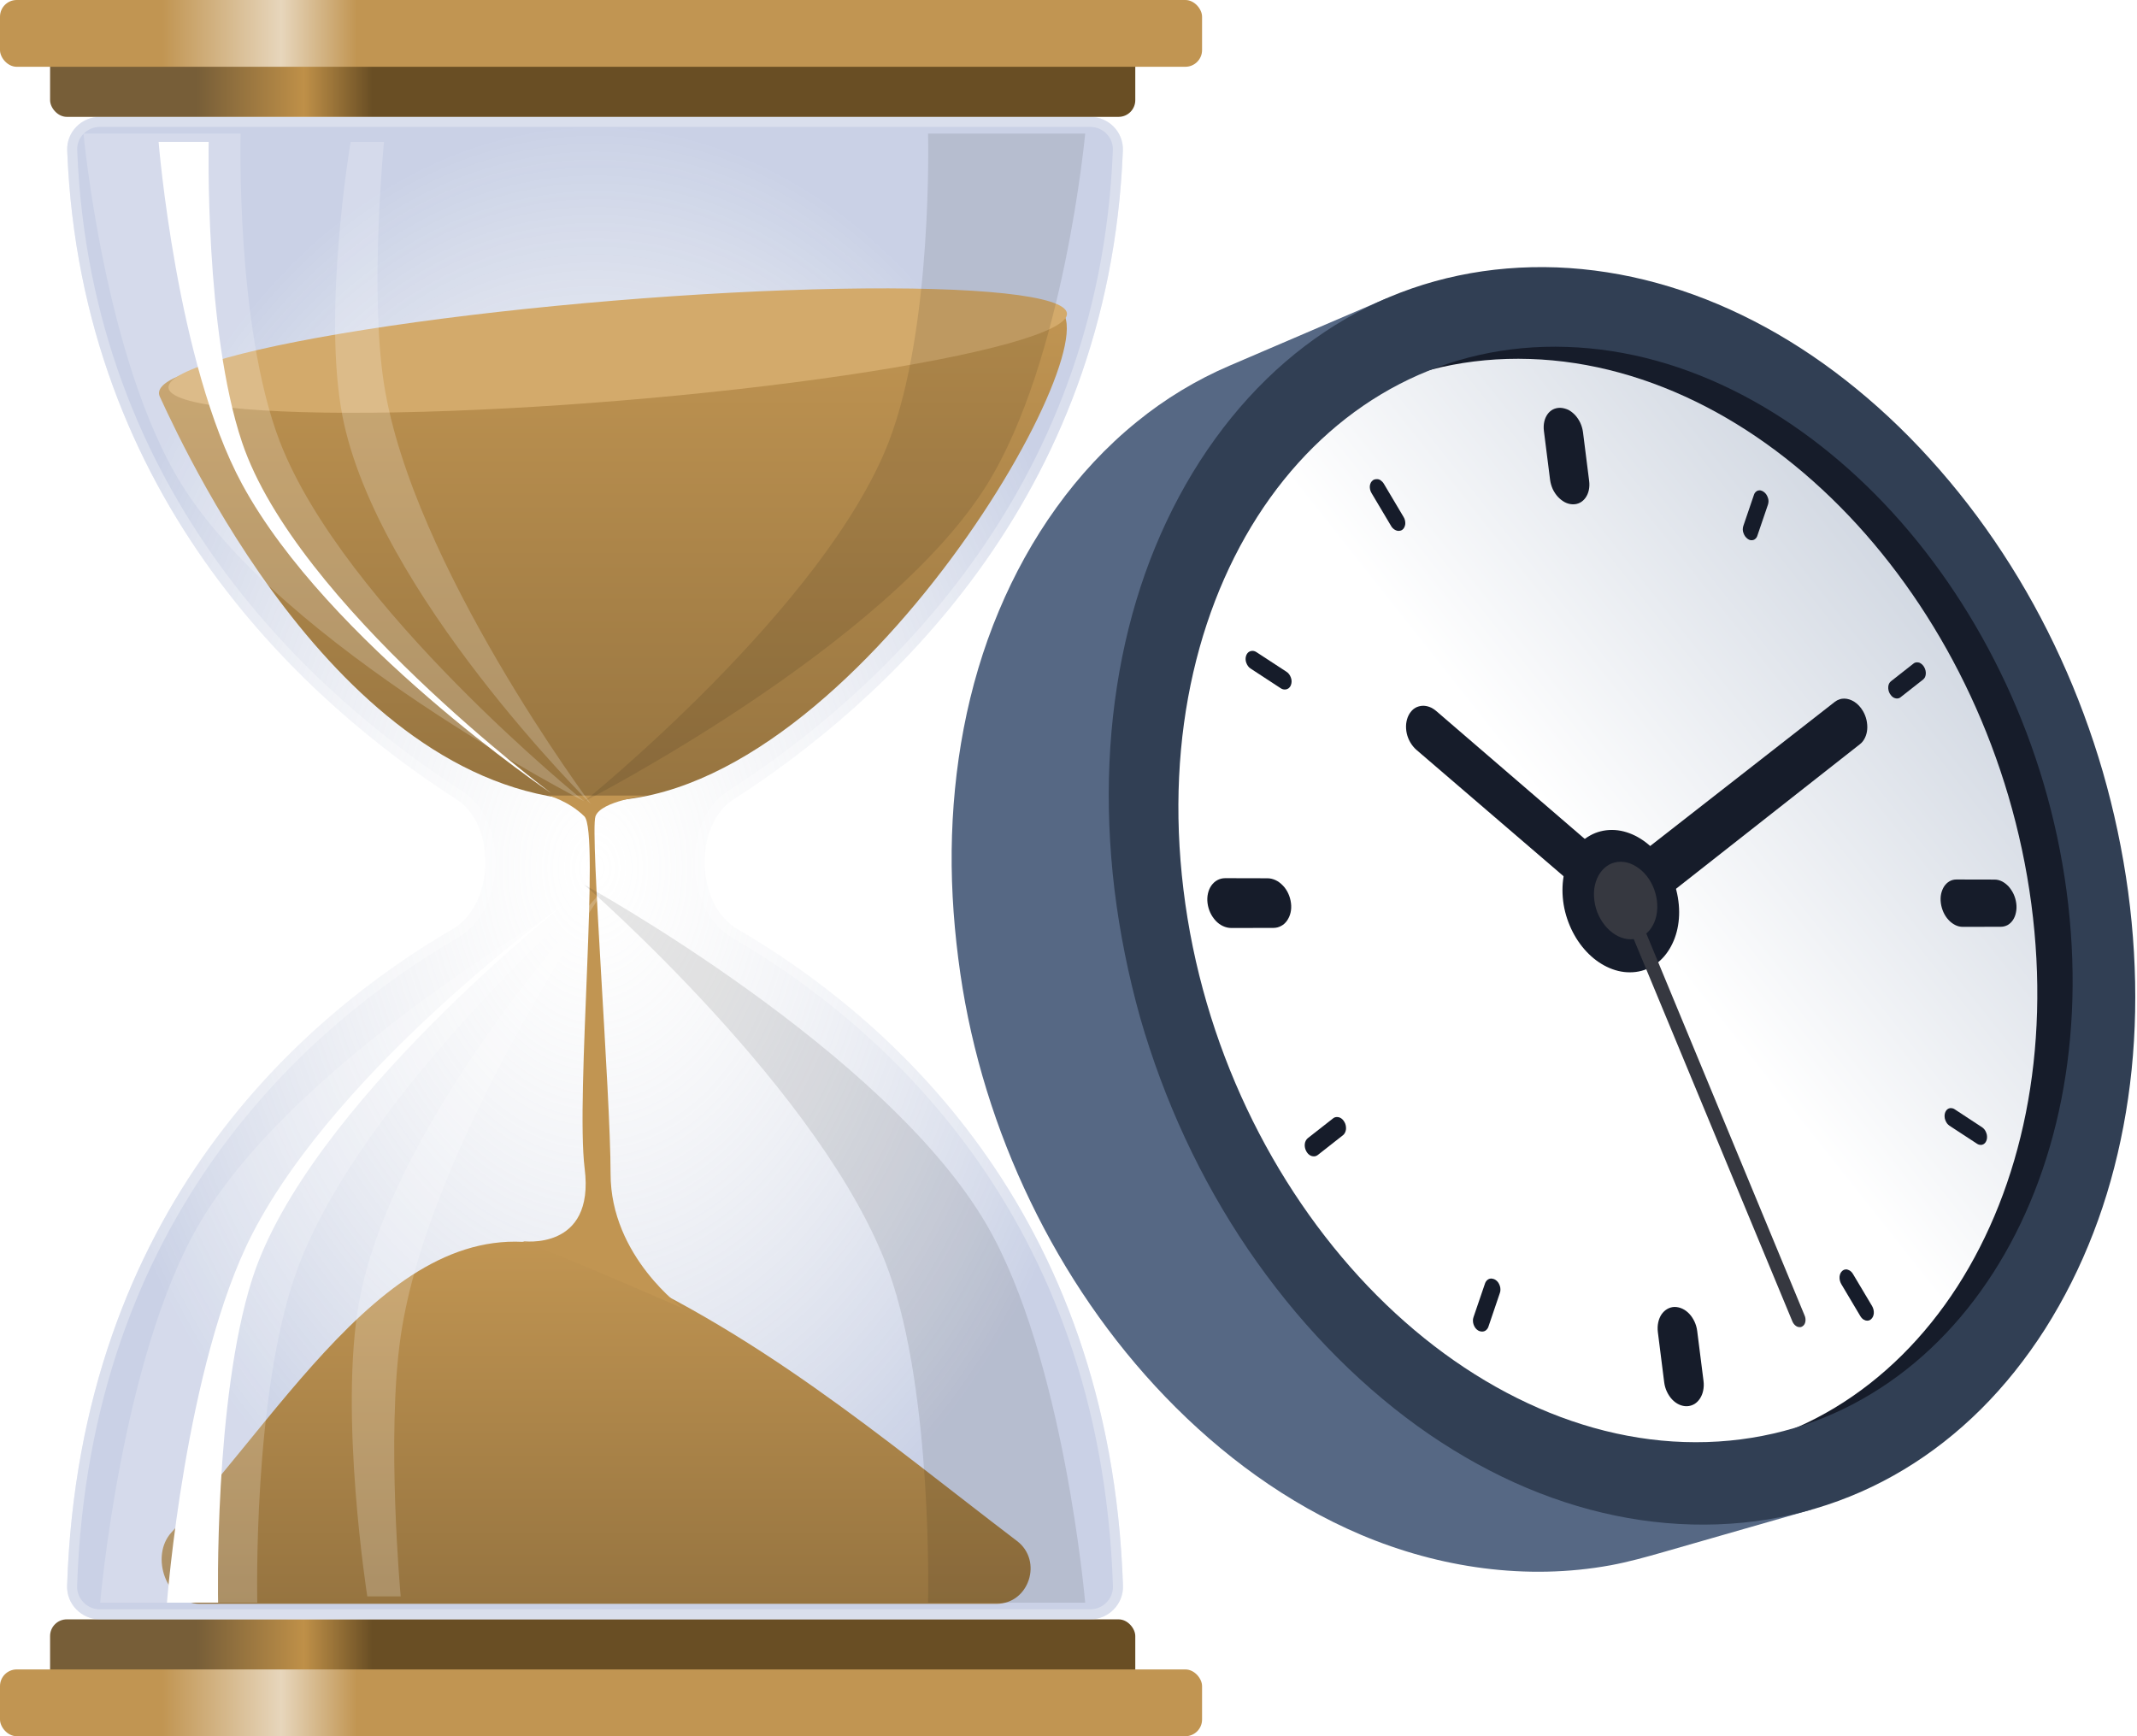 <svg width="128" height="104" viewBox="0 0 128 104" fill="none" xmlns="http://www.w3.org/2000/svg">
<rect x="3" y="97" width="65" height="4" rx="1" fill="url(#paint0_linear_3201_6544)"/>
<rect y="100" width="72" height="4" rx="1" fill="url(#paint1_linear_3201_6544)"/>
<path d="M4.025 9.013C3.982 7.909 4.881 7 5.986 7H65.296C66.401 7 67.3 7.909 67.257 9.013C66.434 30.014 52.829 42.159 43.92 47.895C41.521 49.44 41.68 54.205 44.145 55.641C53.078 60.844 66.504 72.384 67.263 94.983C67.299 96.087 66.401 97 65.296 97H5.986C4.881 97 3.982 96.087 4.019 94.983C4.777 72.384 18.204 60.844 27.136 55.641C29.602 54.205 29.761 49.44 27.362 47.895C18.453 42.159 4.848 30.014 4.025 9.013Z" fill="url(#paint2_radial_3201_6544)"/>
<path d="M5.986 7.3H65.296C66.236 7.3 66.994 8.073 66.957 9.001C66.14 29.861 52.629 41.931 43.757 47.644C42.437 48.494 41.859 50.195 41.908 51.818C41.959 53.442 42.64 55.112 43.995 55.9C52.873 61.072 66.209 72.534 66.962 94.993C66.993 95.924 66.234 96.7 65.296 96.7H5.986C5.048 96.7 4.288 95.924 4.319 94.993C5.072 72.534 18.408 61.072 27.287 55.9C28.642 55.112 29.323 53.442 29.373 51.818C29.423 50.195 28.845 48.494 27.525 47.644C18.653 41.931 5.142 29.861 4.325 9.001C4.288 8.073 5.046 7.3 5.986 7.3Z" stroke="white" stroke-opacity="0.3" stroke-width="0.6"/>
<path d="M59.687 96.069H11.946C9.985 96.069 8.95 93.223 10.279 91.78C17.877 83.532 24.695 70.888 35.02 75.276C45.304 79.647 52.819 86.147 60.917 92.307C62.475 93.492 61.645 96.069 59.687 96.069Z" fill="url(#paint3_linear_3201_6544)"/>
<path opacity="0.2" d="M15.412 96H6C6 96 7.262 81.385 11.882 73.397C17.929 62.945 36 53 36 53C36 53 21.59 65.503 17.765 76.154C15.11 83.544 15.412 96 15.412 96Z" fill="white"/>
<g filter="url(#filter0_f_3201_6544)">
<path d="M13.064 96H10C10 96 11.095 81.725 15.106 73.923C20.355 63.714 34 54 34 54C34 54 18.427 66.212 15.106 76.615C12.802 83.834 13.064 96 13.064 96Z" fill="white"/>
</g>
<path d="M63.262 18.483C59.227 17.552 7.71 19.724 9.572 23.759C11.434 27.793 21.055 48.276 36.262 47.965C51.468 47.655 67.296 19.414 63.262 18.483Z" fill="url(#paint4_linear_3201_6544)"/>
<path d="M31.296 74.345C31.296 74.345 35.641 74.966 35.02 70C34.47 65.595 35.951 49.828 34.999 48.897C34.047 47.966 32.848 47.655 32.848 47.655H38.744C38.744 47.655 36.004 47.966 35.667 48.897C35.331 49.828 36.572 65.481 36.572 70.31C36.572 75.276 40.917 78.379 40.917 78.379C40.917 78.379 34.089 75.379 31.296 74.345Z" fill="#C19552"/>
<path opacity="0.1" d="M55.588 96H65C65 96 63.738 81.385 59.118 73.397C53.071 62.945 35 53 35 53C35 53 49.41 65.503 53.235 76.154C55.89 83.544 55.588 96 55.588 96Z" fill="black"/>
<path opacity="0.2" d="M24 95.626L22 95.626C22 95.626 20.289 84.75 21.511 77.984C23.564 66.609 36.404 53 36.404 53C36.404 53 25.69 68.412 24 80.047C23.127 86.058 24 95.626 24 95.626Z" fill="white"/>
<ellipse cx="37" cy="21" rx="27" ry="3" transform="rotate(-4.729 37 21)" fill="#D3AA6B"/>
<path opacity="0.2" d="M14.412 8H5C5 8 6.262 21.596 10.882 29.026C16.929 38.749 35 48 35 48C35 48 20.59 36.37 16.765 26.462C14.11 19.587 14.412 8 14.412 8Z" fill="white"/>
<g filter="url(#filter1_f_3201_6544)">
<path d="M12.5 8.5H9.5C9.5 8.5 10.573 21.756 14.5 29C19.64 38.48 33 47.5 33 47.5C33 47.5 17.752 36.16 14.5 26.5C12.244 19.797 12.5 8.5 12.5 8.5Z" fill="white"/>
</g>
<path opacity="0.1" d="M55.588 8H65C65 8 63.738 21.596 59.118 29.026C53.071 38.749 35 48 35 48C35 48 49.41 36.37 53.235 26.462C55.89 19.587 55.588 8 55.588 8Z" fill="black"/>
<path opacity="0.2" d="M23 8.5L21 8.5C21 8.5 19.289 18.622 20.511 24.92C22.565 35.506 35.404 48.173 35.404 48.173C35.404 48.173 24.69 33.828 23 23C22.127 17.405 23 8.5 23 8.5Z" fill="white"/>
<rect x="3" y="3" width="65" height="4" rx="1" fill="url(#paint5_linear_3201_6544)"/>
<rect width="72" height="4" rx="1" fill="url(#paint6_linear_3201_6544)"/>
<path d="M83.072 17.86C82.838 17.959 82.605 18.059 82.371 18.163C80.114 19.132 77.856 20.1 75.593 21.069C74.944 21.346 74.29 21.624 73.642 21.906C71.649 22.76 69.775 23.896 68.093 25.267C64.429 28.235 61.658 32.235 59.836 36.58C57.931 41.097 57.059 46.039 57.002 50.944C57.002 50.766 57.002 51.059 57.002 50.944C56.976 53.415 57.168 55.875 57.521 58.32C58.206 63.042 59.649 67.685 61.725 71.978C63.796 76.27 66.505 80.249 69.806 83.678C73.143 87.143 77.088 90.054 81.515 91.933C86.212 93.922 91.438 94.681 96.472 93.76C97.547 93.561 98.59 93.268 99.633 92.97C100.77 92.645 101.906 92.315 103.043 91.991C104.88 91.462 106.718 90.933 108.555 90.41L83.072 17.86Z" fill="#566884"/>
<path d="M78.094 25.099C80.004 24.299 81.909 23.503 83.819 22.702C84.769 22.304 85.708 21.885 86.684 21.566C89.201 20.723 91.879 20.404 94.531 20.571C99.519 20.891 104.263 22.875 108.295 25.806C112.022 28.518 115.177 32.01 117.663 35.899C120.17 39.825 121.987 44.139 123.139 48.656C124.307 53.232 124.68 58.063 124.182 62.759C123.663 67.654 122.137 72.496 119.418 76.611C116.957 80.338 113.501 83.4 109.359 85.075C108.373 85.473 107.356 85.766 106.339 86.065C105.093 86.431 103.853 86.803 102.607 87.169C101.766 87.421 100.92 87.667 100.079 87.918C104.808 86.52 108.825 83.369 111.638 79.322C114.596 75.072 116.236 69.968 116.745 64.822C117.238 59.854 116.724 54.792 115.374 49.996C114.03 45.217 111.856 40.678 108.939 36.679C105.96 32.596 102.171 29.057 97.739 26.644C93.26 24.21 88.085 23.006 83.01 23.738C82.138 23.864 81.276 24.047 80.43 24.283C79.631 24.508 78.863 24.806 78.094 25.099Z" fill="#161C2A"/>
<path d="M91.635 21.503C87.966 21.383 84.561 22.178 81.546 23.733C78.51 25.298 75.868 27.628 73.756 30.559C71.628 33.507 70.04 37.061 69.121 41.04C68.197 45.034 67.953 49.452 68.514 54.106C69.079 58.77 70.403 63.215 72.313 67.256C74.218 71.292 76.704 74.904 79.584 77.914C82.454 80.914 85.719 83.306 89.196 84.918C92.653 86.52 96.311 87.347 100.002 87.227C103.666 87.106 107.013 86.07 109.93 84.306C112.826 82.552 115.297 80.076 117.238 77.066C119.163 74.072 120.57 70.549 121.343 66.664C122.111 62.796 122.256 58.566 121.67 54.142C121.084 49.724 119.817 45.521 118.032 41.689C116.246 37.852 113.932 34.381 111.248 31.439C108.555 28.492 105.477 26.068 102.171 24.356C98.839 22.634 95.279 21.618 91.635 21.503Z" fill="url(#paint7_linear_3201_6544)"/>
<path d="M114.83 39.673C114.809 39.673 114.793 39.673 114.772 39.679C114.752 39.684 114.736 39.684 114.721 39.689C114.705 39.694 114.684 39.705 114.669 39.71C114.653 39.721 114.638 39.731 114.622 39.741L113.262 40.809C113.215 40.846 113.179 40.893 113.148 40.951C113.122 41.008 113.106 41.071 113.101 41.139C113.096 41.207 113.101 41.28 113.117 41.349C113.132 41.422 113.158 41.49 113.2 41.558C113.226 41.6 113.257 41.642 113.288 41.678C113.319 41.715 113.356 41.741 113.392 41.767C113.428 41.794 113.465 41.809 113.506 41.82C113.542 41.83 113.584 41.841 113.62 41.841C113.641 41.841 113.657 41.841 113.677 41.835C113.698 41.83 113.714 41.83 113.729 41.825C113.745 41.82 113.766 41.814 113.781 41.804C113.797 41.794 113.812 41.783 113.828 41.773L115.188 40.705C115.234 40.668 115.271 40.621 115.302 40.563C115.328 40.506 115.343 40.443 115.349 40.375C115.354 40.307 115.349 40.233 115.333 40.165C115.317 40.097 115.291 40.024 115.25 39.956C115.224 39.909 115.193 39.872 115.162 39.836C115.131 39.799 115.094 39.773 115.058 39.747C115.022 39.721 114.985 39.705 114.949 39.689C114.907 39.684 114.871 39.679 114.83 39.673Z" fill="#161C2A"/>
<path d="M117.186 52.682C117.03 52.682 116.89 52.719 116.765 52.792C116.641 52.865 116.532 52.97 116.449 53.096C116.366 53.227 116.304 53.378 116.267 53.546C116.231 53.713 116.226 53.902 116.252 54.101C116.278 54.294 116.335 54.483 116.413 54.656C116.49 54.823 116.594 54.98 116.714 55.106C116.833 55.237 116.968 55.336 117.113 55.41C117.258 55.483 117.409 55.519 117.565 55.519L119.843 55.514C119.999 55.514 120.139 55.472 120.264 55.404C120.388 55.331 120.492 55.226 120.575 55.101C120.658 54.975 120.72 54.818 120.751 54.65C120.788 54.483 120.793 54.294 120.767 54.101C120.741 53.907 120.684 53.719 120.606 53.551C120.528 53.384 120.424 53.232 120.31 53.101C120.191 52.975 120.061 52.871 119.916 52.797C119.77 52.724 119.62 52.687 119.469 52.687L117.186 52.682Z" fill="#161C2A"/>
<path d="M116.843 66.376C116.807 66.376 116.771 66.382 116.734 66.397C116.698 66.408 116.667 66.429 116.636 66.455C116.605 66.481 116.579 66.507 116.558 66.544C116.537 66.581 116.516 66.617 116.501 66.664C116.48 66.732 116.47 66.806 116.475 66.874C116.475 66.947 116.49 67.02 116.516 67.088C116.542 67.156 116.573 67.225 116.615 67.282C116.656 67.34 116.708 67.387 116.765 67.429L118.421 68.512C118.442 68.523 118.457 68.533 118.478 68.544C118.499 68.554 118.514 68.559 118.535 68.565C118.556 68.57 118.572 68.575 118.592 68.575C118.613 68.58 118.629 68.58 118.649 68.58C118.686 68.58 118.722 68.575 118.758 68.559C118.795 68.549 118.826 68.528 118.857 68.502C118.888 68.476 118.914 68.45 118.935 68.413C118.956 68.376 118.976 68.34 118.992 68.292C119.013 68.224 119.023 68.151 119.018 68.083C119.018 68.01 119.002 67.936 118.976 67.868C118.95 67.8 118.919 67.732 118.878 67.675C118.836 67.617 118.784 67.57 118.727 67.528L117.077 66.445C117.056 66.434 117.04 66.424 117.02 66.413C116.999 66.403 116.983 66.397 116.963 66.392C116.942 66.387 116.926 66.382 116.906 66.382C116.885 66.376 116.864 66.376 116.843 66.376Z" fill="#161C2A"/>
<path d="M105.404 29.371C105.368 29.371 105.327 29.377 105.295 29.387C105.259 29.398 105.228 29.413 105.197 29.439C105.166 29.46 105.14 29.492 105.114 29.523C105.088 29.555 105.072 29.596 105.057 29.638L104.418 31.512C104.398 31.575 104.387 31.648 104.387 31.717C104.387 31.79 104.403 31.858 104.429 31.931C104.455 31.999 104.486 32.067 104.527 32.125C104.569 32.182 104.621 32.235 104.678 32.277C104.699 32.287 104.714 32.303 104.735 32.313C104.756 32.324 104.776 32.329 104.792 32.34C104.813 32.345 104.834 32.35 104.849 32.355C104.865 32.36 104.885 32.36 104.906 32.36C104.943 32.36 104.984 32.355 105.02 32.345C105.057 32.334 105.088 32.319 105.119 32.292C105.15 32.272 105.176 32.24 105.202 32.209C105.228 32.177 105.244 32.135 105.259 32.093L105.898 30.219C105.918 30.157 105.929 30.083 105.929 30.01C105.929 29.937 105.913 29.869 105.887 29.801C105.861 29.733 105.83 29.665 105.789 29.607C105.747 29.549 105.695 29.497 105.638 29.46C105.617 29.445 105.602 29.434 105.581 29.424C105.56 29.413 105.539 29.408 105.524 29.398C105.503 29.392 105.482 29.387 105.467 29.382C105.441 29.371 105.42 29.371 105.404 29.371Z" fill="#161C2A"/>
<path d="M110.569 76.04C110.548 76.04 110.532 76.04 110.511 76.045C110.491 76.05 110.475 76.056 110.454 76.061C110.439 76.066 110.418 76.077 110.402 76.087C110.387 76.098 110.366 76.108 110.351 76.124C110.304 76.166 110.262 76.218 110.236 76.275C110.21 76.333 110.19 76.401 110.184 76.475C110.179 76.543 110.184 76.621 110.2 76.694C110.216 76.768 110.247 76.841 110.283 76.909L111.425 78.83C111.451 78.877 111.482 78.914 111.513 78.951C111.544 78.987 111.581 79.013 111.617 79.04C111.653 79.061 111.695 79.081 111.731 79.092C111.773 79.102 111.809 79.108 111.85 79.108C111.871 79.108 111.887 79.102 111.908 79.102C111.928 79.097 111.944 79.092 111.965 79.087C111.98 79.081 112.001 79.071 112.017 79.061C112.032 79.05 112.053 79.04 112.068 79.024C112.115 78.982 112.157 78.93 112.183 78.872C112.209 78.814 112.229 78.746 112.235 78.673C112.24 78.605 112.235 78.526 112.219 78.453C112.203 78.38 112.172 78.307 112.136 78.239L110.994 76.323C110.968 76.275 110.937 76.239 110.906 76.202C110.875 76.166 110.838 76.139 110.802 76.113C110.766 76.092 110.724 76.071 110.688 76.061C110.652 76.04 110.61 76.035 110.569 76.04Z" fill="#161C2A"/>
<path d="M93.462 24.429C93.301 24.424 93.151 24.461 93.021 24.524C92.891 24.592 92.777 24.691 92.689 24.817C92.601 24.942 92.533 25.094 92.497 25.262C92.46 25.429 92.45 25.618 92.476 25.817L92.845 28.738C92.871 28.937 92.928 29.125 93.005 29.298C93.088 29.471 93.192 29.628 93.317 29.764C93.442 29.895 93.582 30.005 93.727 30.083C93.877 30.162 94.038 30.203 94.199 30.209C94.36 30.214 94.511 30.177 94.64 30.109C94.77 30.041 94.884 29.936 94.972 29.811C95.061 29.685 95.128 29.533 95.165 29.361C95.201 29.193 95.211 29.005 95.185 28.806L94.817 25.89C94.791 25.691 94.734 25.503 94.656 25.33C94.573 25.157 94.469 25 94.35 24.869C94.225 24.738 94.09 24.628 93.94 24.55C93.784 24.482 93.623 24.435 93.462 24.429Z" fill="#161C2A"/>
<path d="M100.297 78.286C100.137 78.291 99.986 78.338 99.851 78.417C99.721 78.495 99.607 78.605 99.514 78.741C99.426 78.877 99.358 79.04 99.322 79.218C99.285 79.396 99.275 79.589 99.301 79.793L99.68 82.798C99.706 83.002 99.763 83.196 99.846 83.369C99.929 83.542 100.033 83.699 100.157 83.83C100.282 83.96 100.422 84.065 100.573 84.133C100.723 84.201 100.884 84.238 101.045 84.233C101.206 84.228 101.356 84.18 101.491 84.102C101.621 84.023 101.735 83.908 101.823 83.772C101.912 83.636 101.979 83.474 102.015 83.296C102.052 83.118 102.062 82.924 102.036 82.72L101.657 79.725C101.631 79.521 101.574 79.328 101.491 79.155C101.408 78.982 101.304 78.825 101.18 78.694C101.055 78.563 100.915 78.459 100.765 78.391C100.619 78.323 100.458 78.286 100.297 78.286Z" fill="#161C2A"/>
<path d="M82.454 28.701C82.433 28.701 82.413 28.701 82.397 28.706C82.376 28.706 82.356 28.712 82.34 28.717C82.319 28.722 82.304 28.733 82.283 28.738C82.267 28.748 82.247 28.759 82.231 28.769C82.179 28.806 82.138 28.858 82.106 28.916C82.075 28.973 82.06 29.041 82.049 29.11C82.044 29.177 82.049 29.251 82.065 29.324C82.081 29.397 82.112 29.471 82.153 29.539L83.326 31.512C83.352 31.559 83.383 31.601 83.419 31.633C83.456 31.669 83.492 31.701 83.528 31.722C83.565 31.748 83.606 31.764 83.648 31.779C83.689 31.795 83.731 31.8 83.772 31.8C83.793 31.8 83.814 31.8 83.829 31.795C83.85 31.795 83.866 31.79 83.887 31.785C83.907 31.779 83.923 31.774 83.944 31.764C83.959 31.753 83.98 31.743 83.996 31.732C84.047 31.695 84.089 31.643 84.115 31.586C84.146 31.528 84.162 31.46 84.172 31.392C84.177 31.324 84.172 31.251 84.156 31.177C84.141 31.104 84.11 31.031 84.068 30.963L82.895 28.989C82.869 28.942 82.838 28.9 82.802 28.863C82.766 28.827 82.729 28.795 82.693 28.769C82.657 28.743 82.615 28.722 82.573 28.712C82.532 28.701 82.496 28.701 82.454 28.701Z" fill="#161C2A"/>
<path d="M89.321 76.585C89.279 76.585 89.237 76.595 89.201 76.605C89.165 76.621 89.129 76.637 89.097 76.663C89.066 76.689 89.035 76.721 89.009 76.757C88.983 76.794 88.963 76.836 88.947 76.883L88.257 78.903C88.231 78.977 88.22 79.05 88.225 79.123C88.225 79.197 88.241 79.275 88.267 79.349C88.293 79.422 88.329 79.49 88.371 79.547C88.418 79.605 88.469 79.657 88.532 79.694C88.552 79.704 88.573 79.72 88.594 79.725C88.615 79.731 88.635 79.741 88.656 79.746C88.677 79.752 88.698 79.757 88.719 79.757C88.739 79.762 88.76 79.762 88.781 79.762C88.822 79.762 88.864 79.752 88.9 79.741C88.936 79.731 88.973 79.71 89.004 79.683C89.035 79.657 89.066 79.626 89.092 79.589C89.118 79.553 89.139 79.511 89.154 79.464L89.84 77.443C89.865 77.375 89.876 77.296 89.871 77.223C89.871 77.15 89.855 77.071 89.829 77.003C89.803 76.93 89.767 76.862 89.725 76.804C89.679 76.747 89.627 76.694 89.564 76.658C89.544 76.647 89.523 76.632 89.502 76.626C89.481 76.616 89.461 76.611 89.44 76.605C89.419 76.6 89.398 76.595 89.378 76.595C89.362 76.585 89.341 76.585 89.321 76.585Z" fill="#161C2A"/>
<path d="M75.022 38.988C74.981 38.988 74.939 38.993 74.903 39.004C74.866 39.014 74.83 39.035 74.794 39.056C74.763 39.082 74.731 39.108 74.706 39.145C74.68 39.181 74.659 39.223 74.643 39.265C74.617 39.333 74.607 39.407 74.607 39.48C74.607 39.553 74.622 39.632 74.648 39.7C74.674 39.773 74.711 39.841 74.752 39.899C74.799 39.962 74.851 40.014 74.913 40.05L76.698 41.218C76.719 41.233 76.74 41.244 76.761 41.255C76.781 41.265 76.802 41.27 76.823 41.281C76.844 41.286 76.865 41.291 76.885 41.296C76.906 41.302 76.927 41.302 76.948 41.302C76.989 41.302 77.031 41.296 77.067 41.286C77.103 41.275 77.14 41.255 77.176 41.234C77.207 41.207 77.238 41.181 77.264 41.145C77.29 41.108 77.311 41.071 77.326 41.024C77.352 40.956 77.363 40.883 77.363 40.809C77.363 40.736 77.347 40.663 77.321 40.59C77.295 40.516 77.259 40.448 77.218 40.391C77.171 40.328 77.119 40.276 77.057 40.239L75.271 39.072C75.25 39.056 75.23 39.045 75.209 39.035C75.188 39.024 75.167 39.014 75.147 39.009C75.126 39.004 75.105 38.998 75.084 38.993C75.064 38.993 75.043 38.988 75.022 38.988Z" fill="#161C2A"/>
<path d="M73.387 52.603C73.216 52.603 73.055 52.645 72.92 52.719C72.78 52.792 72.661 52.902 72.562 53.038C72.463 53.174 72.396 53.336 72.354 53.514C72.313 53.692 72.302 53.891 72.328 54.096C72.354 54.3 72.412 54.498 72.495 54.676C72.578 54.855 72.692 55.017 72.816 55.153C72.946 55.289 73.091 55.399 73.252 55.472C73.408 55.545 73.579 55.587 73.751 55.587L76.273 55.582C76.444 55.582 76.6 55.54 76.74 55.462C76.88 55.389 76.999 55.279 77.093 55.142C77.186 55.006 77.259 54.849 77.3 54.671C77.342 54.493 77.352 54.3 77.326 54.096C77.3 53.891 77.243 53.692 77.16 53.514C77.077 53.336 76.968 53.174 76.839 53.043C76.709 52.907 76.564 52.797 76.408 52.724C76.252 52.651 76.086 52.609 75.915 52.609L73.387 52.603Z" fill="#161C2A"/>
<path d="M80.072 66.91C80.051 66.91 80.03 66.91 80.01 66.916C79.989 66.921 79.968 66.926 79.953 66.931C79.932 66.937 79.916 66.947 79.895 66.957C79.875 66.968 79.859 66.978 79.844 66.994L78.333 68.177C78.281 68.219 78.24 68.272 78.209 68.334C78.178 68.397 78.157 68.465 78.152 68.538C78.147 68.612 78.147 68.685 78.167 68.763C78.183 68.837 78.214 68.915 78.255 68.983C78.281 69.031 78.318 69.072 78.349 69.109C78.385 69.146 78.421 69.177 78.458 69.198C78.499 69.224 78.536 69.24 78.577 69.25C78.619 69.261 78.66 69.266 78.702 69.266C78.723 69.266 78.743 69.266 78.764 69.261C78.785 69.256 78.806 69.25 78.821 69.245C78.842 69.24 78.858 69.229 78.878 69.219C78.899 69.209 78.915 69.198 78.935 69.182L80.441 67.999C80.492 67.957 80.534 67.905 80.565 67.842C80.596 67.779 80.612 67.711 80.622 67.638C80.627 67.565 80.622 67.492 80.606 67.413C80.591 67.334 80.56 67.261 80.518 67.193C80.492 67.146 80.456 67.104 80.425 67.067C80.389 67.031 80.352 66.999 80.316 66.978C80.274 66.952 80.238 66.937 80.197 66.926C80.155 66.916 80.114 66.91 80.072 66.91Z" fill="#161C2A"/>
<path d="M110.47 41.846C110.418 41.846 110.371 41.851 110.325 41.856C110.278 41.862 110.226 41.877 110.179 41.893C110.133 41.909 110.086 41.93 110.039 41.951C109.992 41.977 109.951 42.003 109.909 42.034L96.244 52.703C96.203 52.74 96.161 52.776 96.12 52.818C96.083 52.86 96.047 52.902 96.016 52.949C95.985 52.996 95.953 53.043 95.927 53.096C95.901 53.148 95.881 53.2 95.86 53.258C95.824 53.368 95.798 53.488 95.787 53.614C95.777 53.74 95.777 53.865 95.793 53.996C95.808 54.127 95.834 54.253 95.881 54.383C95.922 54.509 95.979 54.635 96.052 54.755C96.125 54.876 96.203 54.98 96.291 55.074C96.379 55.169 96.472 55.242 96.576 55.305C96.675 55.368 96.779 55.415 96.882 55.446C96.986 55.477 97.095 55.493 97.199 55.493C97.251 55.493 97.303 55.488 97.35 55.477C97.401 55.467 97.448 55.457 97.5 55.441C97.547 55.425 97.599 55.404 97.645 55.378C97.692 55.352 97.739 55.321 97.78 55.289L111.404 44.578C111.534 44.479 111.632 44.348 111.705 44.196C111.778 44.045 111.825 43.877 111.84 43.694C111.856 43.516 111.84 43.322 111.799 43.134C111.757 42.945 111.684 42.757 111.581 42.584C111.513 42.469 111.435 42.364 111.347 42.27C111.264 42.181 111.171 42.102 111.072 42.04C110.973 41.977 110.875 41.93 110.776 41.898C110.672 41.867 110.574 41.846 110.47 41.846Z" fill="#161C2A"/>
<path d="M85.252 42.275C85.163 42.275 85.075 42.286 84.987 42.312C84.904 42.333 84.821 42.369 84.748 42.416C84.67 42.464 84.603 42.521 84.541 42.594C84.478 42.663 84.421 42.746 84.374 42.84C84.291 43.003 84.245 43.181 84.224 43.364C84.208 43.547 84.219 43.741 84.26 43.929C84.302 44.118 84.374 44.301 84.473 44.469C84.572 44.636 84.696 44.793 84.842 44.919L96.203 54.676C96.265 54.729 96.327 54.776 96.389 54.813C96.452 54.849 96.519 54.881 96.581 54.907C96.644 54.933 96.711 54.949 96.773 54.965C96.836 54.975 96.903 54.98 96.966 54.98C97.054 54.98 97.142 54.965 97.22 54.944C97.303 54.917 97.381 54.881 97.453 54.834C97.526 54.786 97.594 54.724 97.656 54.656C97.718 54.582 97.77 54.504 97.817 54.41C97.858 54.321 97.894 54.226 97.92 54.132C97.946 54.033 97.962 53.933 97.967 53.834C97.972 53.729 97.967 53.63 97.957 53.525C97.946 53.42 97.926 53.321 97.894 53.216C97.868 53.132 97.843 53.054 97.806 52.97C97.77 52.891 97.734 52.813 97.687 52.74C97.64 52.666 97.594 52.598 97.536 52.53C97.479 52.462 97.422 52.405 97.355 52.347L86.03 42.594C85.968 42.542 85.906 42.495 85.838 42.453C85.776 42.411 85.708 42.38 85.641 42.354C85.573 42.328 85.506 42.307 85.444 42.296C85.381 42.286 85.314 42.275 85.252 42.275Z" fill="#161C2A"/>
<path d="M96.55 49.714C96.073 49.714 95.632 49.829 95.248 50.044C94.858 50.258 94.526 50.567 94.261 50.955C93.997 51.342 93.8 51.797 93.691 52.31C93.582 52.823 93.556 53.383 93.628 53.975C93.701 54.567 93.872 55.127 94.111 55.64C94.35 56.153 94.661 56.613 95.024 57.001C95.388 57.388 95.798 57.697 96.244 57.912C96.685 58.126 97.157 58.247 97.635 58.242C98.112 58.242 98.549 58.121 98.933 57.901C99.317 57.687 99.649 57.373 99.908 56.985C100.168 56.598 100.365 56.142 100.474 55.629C100.583 55.121 100.609 54.561 100.531 53.975C100.458 53.389 100.287 52.829 100.048 52.321C99.81 51.813 99.498 51.352 99.14 50.97C98.782 50.583 98.372 50.274 97.931 50.054C97.495 49.84 97.028 49.714 96.55 49.714Z" fill="#161C2A"/>
<path d="M97.272 53.399C97.261 53.399 97.251 53.399 97.235 53.399C97.225 53.399 97.215 53.404 97.199 53.404C97.189 53.404 97.178 53.41 97.163 53.415C97.152 53.42 97.142 53.42 97.132 53.425C97.08 53.446 97.038 53.483 97.002 53.53C96.966 53.577 96.939 53.63 96.924 53.687C96.908 53.745 96.903 53.813 96.908 53.876C96.914 53.944 96.929 54.012 96.955 54.08L107.361 79.16C107.382 79.212 107.413 79.259 107.444 79.301C107.475 79.343 107.512 79.38 107.548 79.406C107.584 79.437 107.626 79.458 107.667 79.474C107.709 79.49 107.75 79.495 107.797 79.495C107.807 79.495 107.818 79.495 107.833 79.495C107.844 79.495 107.854 79.49 107.87 79.49C107.88 79.49 107.891 79.484 107.901 79.479C107.911 79.474 107.922 79.469 107.932 79.464C107.937 79.458 107.948 79.458 107.953 79.453C107.958 79.448 107.968 79.443 107.974 79.437C107.979 79.432 107.989 79.427 107.994 79.422C107.999 79.416 108.01 79.411 108.015 79.406C108.051 79.375 108.077 79.333 108.098 79.291C108.119 79.244 108.134 79.197 108.14 79.144C108.145 79.092 108.15 79.034 108.14 78.977C108.134 78.919 108.119 78.862 108.093 78.804L97.708 53.745C97.687 53.692 97.661 53.645 97.625 53.603C97.594 53.562 97.557 53.525 97.521 53.493C97.484 53.462 97.443 53.441 97.396 53.425C97.355 53.41 97.313 53.399 97.272 53.399Z" fill="#363840"/>
<path d="M97.08 51.619C96.82 51.619 96.581 51.682 96.374 51.797C96.166 51.913 95.985 52.085 95.839 52.295C95.694 52.504 95.59 52.755 95.528 53.033C95.466 53.31 95.455 53.614 95.497 53.938C95.538 54.258 95.626 54.567 95.761 54.844C95.891 55.121 96.062 55.373 96.26 55.582C96.457 55.792 96.68 55.959 96.919 56.08C97.157 56.195 97.412 56.263 97.671 56.263C97.931 56.263 98.17 56.195 98.377 56.08C98.585 55.964 98.766 55.792 98.907 55.582C99.047 55.373 99.156 55.121 99.213 54.844C99.27 54.567 99.285 54.263 99.244 53.944C99.202 53.624 99.114 53.321 98.984 53.043C98.855 52.766 98.689 52.514 98.491 52.305C98.294 52.096 98.071 51.928 97.832 51.808C97.594 51.687 97.339 51.619 97.08 51.619Z" fill="#363840"/>
<path d="M76.994 21.671C78.52 20.357 80.16 19.263 81.899 18.399C83.632 17.535 85.459 16.902 87.364 16.504C89.258 16.106 91.231 15.944 93.249 16.017C95.263 16.096 97.272 16.41 99.249 16.954C101.221 17.493 103.162 18.258 105.052 19.231C106.936 20.2 108.773 21.383 110.537 22.765C112.297 24.142 113.989 25.712 115.587 27.476C117.186 29.235 118.644 31.125 119.952 33.125C121.26 35.119 122.423 37.229 123.424 39.422C124.426 41.61 125.272 43.888 125.952 46.227C126.627 48.568 127.135 50.965 127.467 53.404C127.794 55.844 127.934 58.252 127.888 60.602C127.841 62.958 127.607 65.251 127.187 67.465C126.767 69.685 126.17 71.821 125.386 73.847C124.602 75.883 123.637 77.804 122.5 79.6C121.353 81.395 120.066 83.008 118.649 84.416C117.227 85.829 115.681 87.038 114.025 88.033C112.364 89.033 110.595 89.813 108.731 90.363C106.863 90.918 104.906 91.237 102.877 91.31C100.842 91.383 98.792 91.205 96.763 90.787C94.723 90.368 92.699 89.703 90.717 88.808C88.729 87.907 86.783 86.777 84.899 85.421C83.015 84.06 81.198 82.474 79.475 80.678C77.747 78.877 76.169 76.914 74.747 74.826C73.325 72.732 72.069 70.507 70.99 68.188C69.91 65.864 69.007 63.44 68.291 60.953C67.59 58.44 67.071 55.881 66.754 53.289C66.443 50.698 66.344 48.154 66.453 45.678C66.562 43.207 66.879 40.815 67.393 38.517C67.907 36.229 68.618 34.046 69.526 31.994C70.429 29.947 71.519 28.031 72.79 26.277C74.057 24.529 75.463 22.99 76.994 21.671ZM102.254 86.379C105.898 86.264 109.224 85.232 112.12 83.468C115.001 81.72 117.456 79.249 119.386 76.244C121.302 73.26 122.698 69.743 123.466 65.869C124.229 62.011 124.369 57.797 123.782 53.383C123.196 48.981 121.93 44.788 120.149 40.961C118.364 37.135 116.06 33.664 113.382 30.727C110.693 27.78 107.626 25.361 104.335 23.644C101.024 21.917 97.484 20.901 93.862 20.781C90.219 20.655 86.835 21.451 83.835 23C80.814 24.56 78.188 26.89 76.086 29.811C73.974 32.753 72.391 36.297 71.477 40.265C70.559 44.249 70.32 48.657 70.886 53.295C71.451 57.943 72.775 62.377 74.68 66.403C76.584 70.428 79.06 74.035 81.93 77.045C84.795 80.045 88.044 82.437 91.5 84.049C94.947 85.662 98.585 86.494 102.254 86.379Z" fill="#313F54"/>
<defs>
<filter id="filter0_f_3201_6544" x="6" y="50" width="32" height="50" filterUnits="userSpaceOnUse" color-interpolation-filters="sRGB">
<feFlood flood-opacity="0" result="BackgroundImageFix"/>
<feBlend mode="normal" in="SourceGraphic" in2="BackgroundImageFix" result="shape"/>
<feGaussianBlur stdDeviation="2" result="effect1_foregroundBlur_3201_6544"/>
</filter>
<filter id="filter1_f_3201_6544" x="5.5" y="4.5" width="31.5" height="47" filterUnits="userSpaceOnUse" color-interpolation-filters="sRGB">
<feFlood flood-opacity="0" result="BackgroundImageFix"/>
<feBlend mode="normal" in="SourceGraphic" in2="BackgroundImageFix" result="shape"/>
<feGaussianBlur stdDeviation="2" result="effect1_foregroundBlur_3201_6544"/>
</filter>
<linearGradient id="paint0_linear_3201_6544" x1="3" y1="99" x2="68" y2="99" gradientUnits="userSpaceOnUse">
<stop offset="0.135" stop-color="#775E38"/>
<stop offset="0.234" stop-color="#BF9048"/>
<stop offset="0.297" stop-color="#694E24"/>
</linearGradient>
<linearGradient id="paint1_linear_3201_6544" x1="4.3586e-07" y1="102" x2="72" y2="102" gradientUnits="userSpaceOnUse">
<stop offset="0.135" stop-color="#C19552"/>
<stop offset="0.234" stop-color="#E7D6BC"/>
<stop offset="0.297" stop-color="#C19552"/>
</linearGradient>
<radialGradient id="paint2_radial_3201_6544" cx="0" cy="0" r="1" gradientUnits="userSpaceOnUse" gradientTransform="translate(35.641 52) rotate(90) scale(45 31.655)">
<stop stop-color="#D9D9D9" stop-opacity="0"/>
<stop offset="1" stop-color="#6E83BB" stop-opacity="0.37"/>
</radialGradient>
<linearGradient id="paint3_linear_3201_6544" x1="35.796" y1="74.376" x2="35.796" y2="96.069" gradientUnits="userSpaceOnUse">
<stop stop-color="#C19552"/>
<stop offset="1" stop-color="#967440"/>
</linearGradient>
<linearGradient id="paint4_linear_3201_6544" x1="36.711" y1="18.269" x2="36.711" y2="47.969" gradientUnits="userSpaceOnUse">
<stop stop-color="#C19552"/>
<stop offset="1" stop-color="#967440"/>
</linearGradient>
<linearGradient id="paint5_linear_3201_6544" x1="3" y1="5" x2="68" y2="5" gradientUnits="userSpaceOnUse">
<stop offset="0.135" stop-color="#775E38"/>
<stop offset="0.234" stop-color="#BF9048"/>
<stop offset="0.297" stop-color="#694E24"/>
</linearGradient>
<linearGradient id="paint6_linear_3201_6544" x1="4.3586e-07" y1="2" x2="72" y2="2" gradientUnits="userSpaceOnUse">
<stop offset="0.135" stop-color="#C19552"/>
<stop offset="0.234" stop-color="#E7D6BC"/>
<stop offset="0.297" stop-color="#C19552"/>
</linearGradient>
<linearGradient id="paint7_linear_3201_6544" x1="118.726" y1="35.353" x2="76.721" y2="68.607" gradientUnits="userSpaceOnUse">
<stop stop-color="#CDD4DF"/>
<stop offset="0.532" stop-color="white"/>
</linearGradient>
</defs>
</svg>
